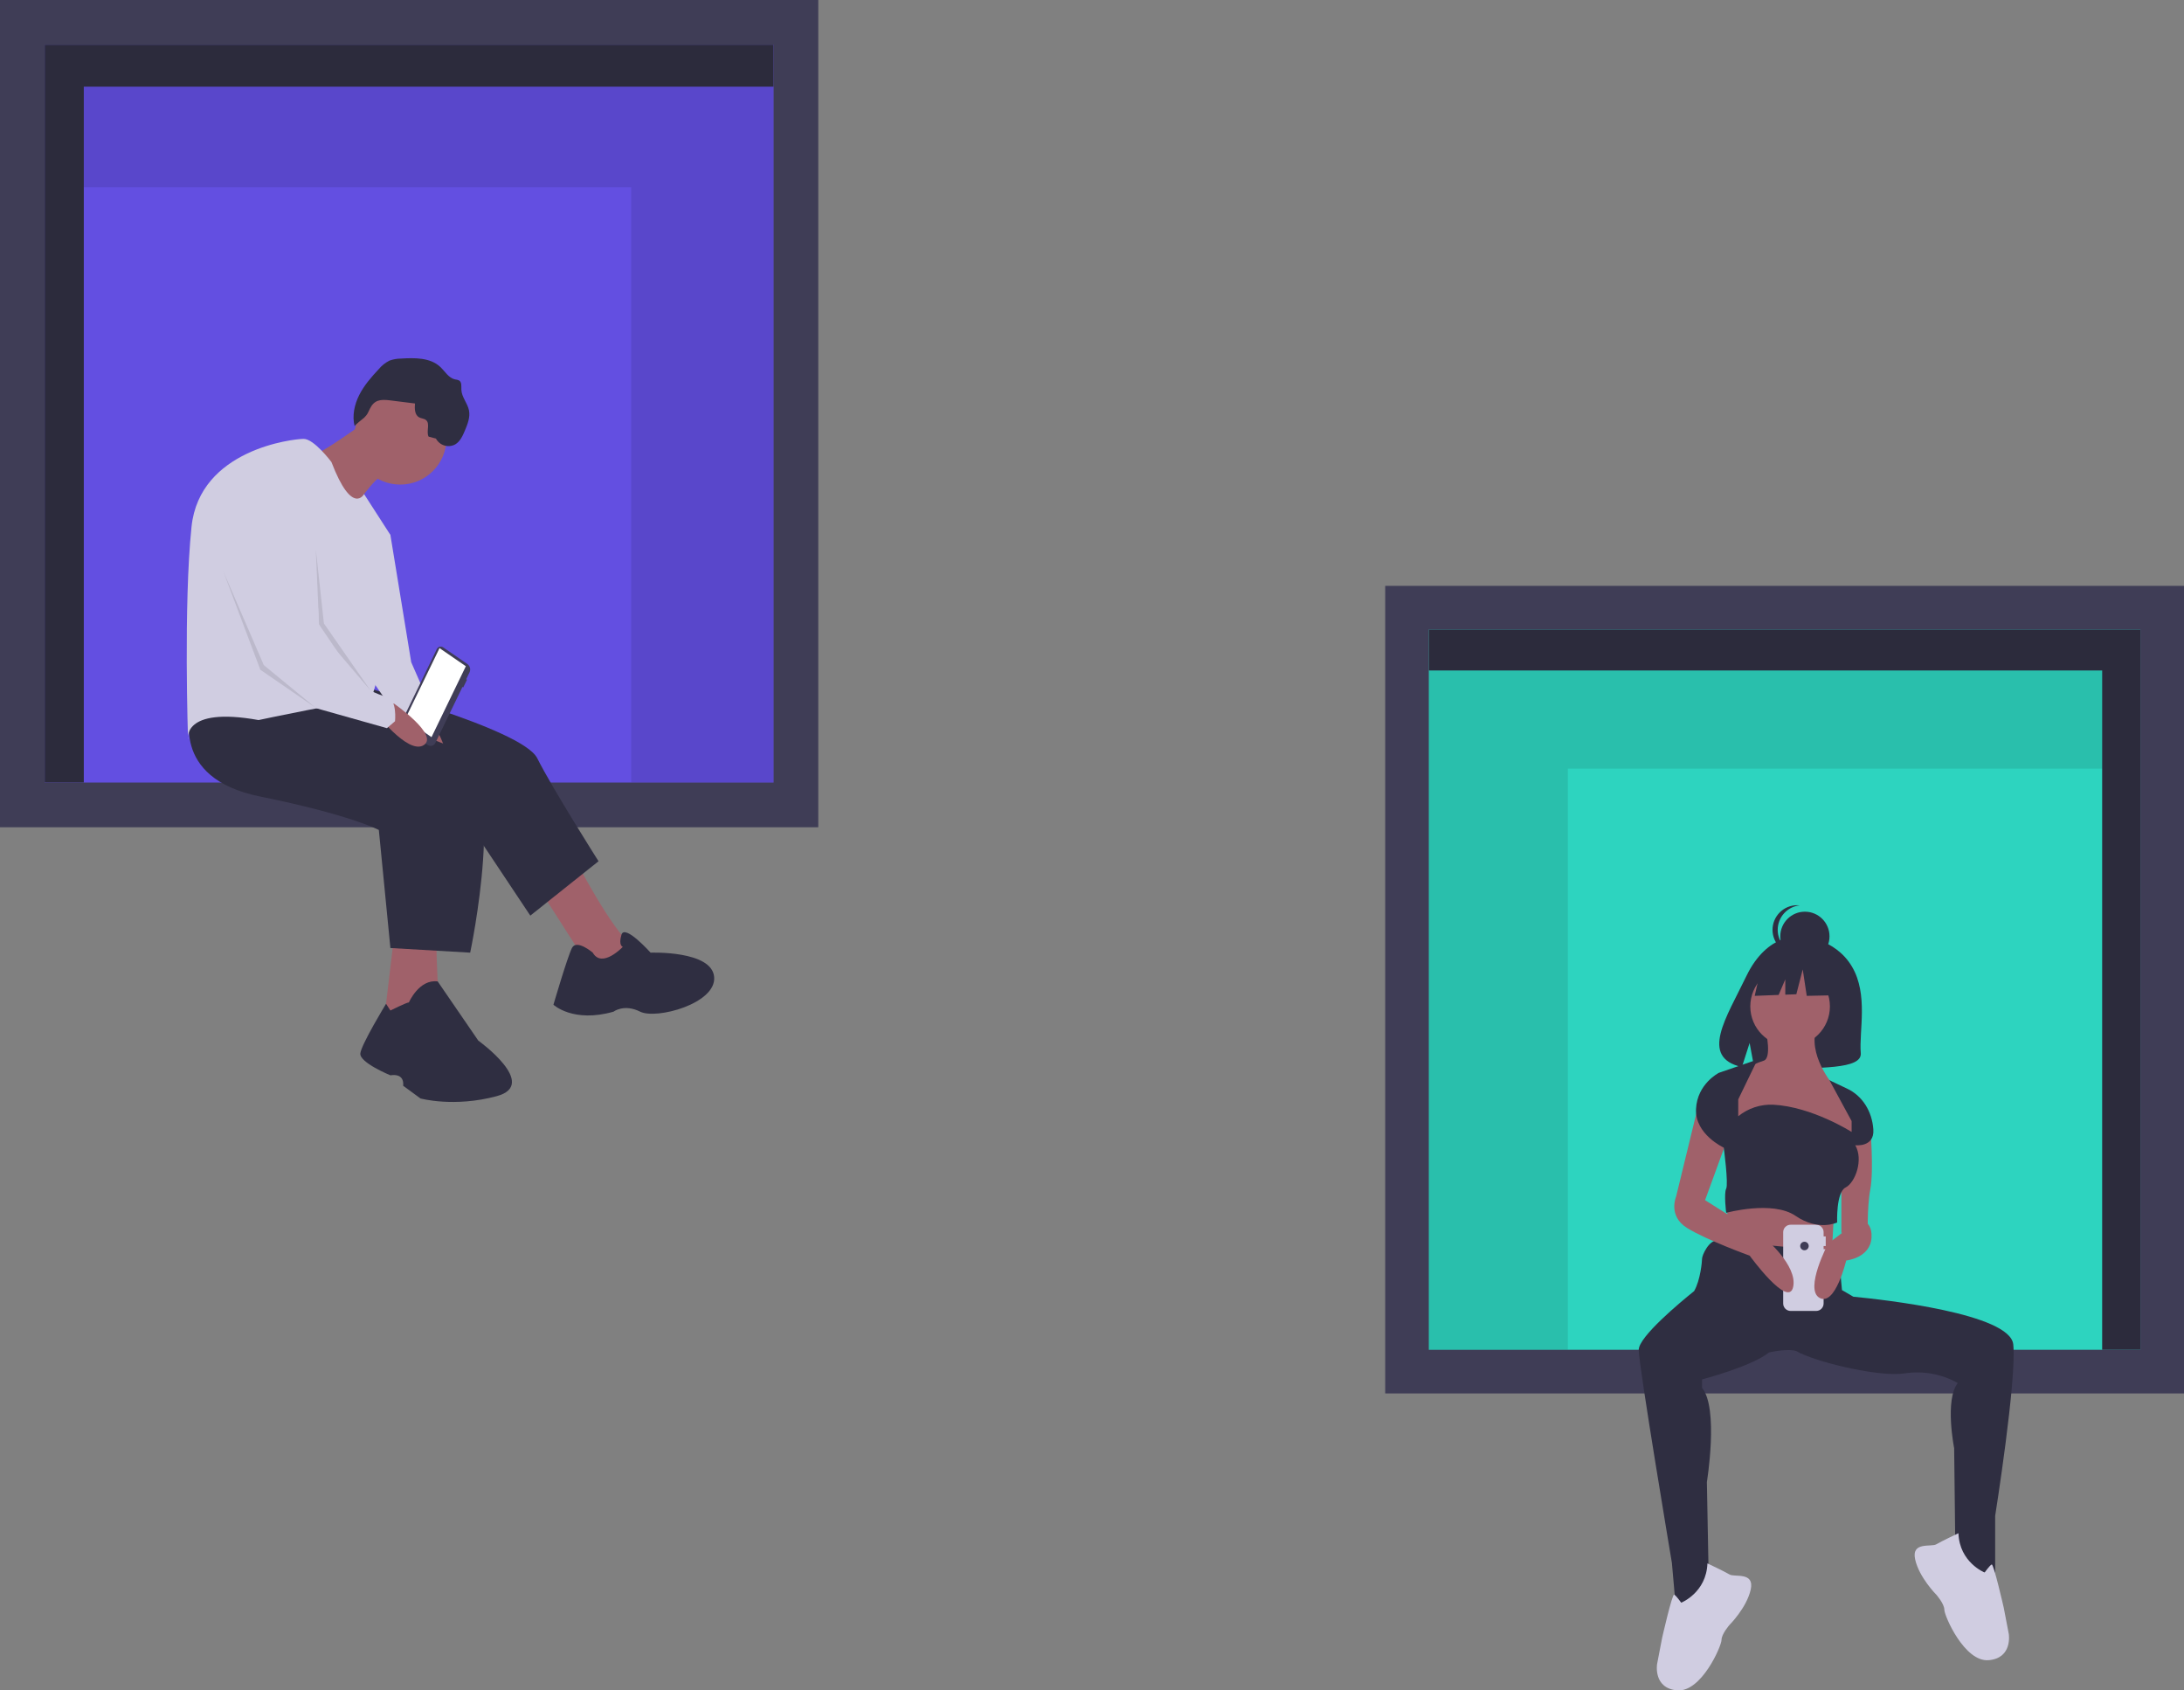 <svg width="725" height="561" viewBox="0 0 725 561" fill="none" xmlns="http://www.w3.org/2000/svg">
<rect x="0" y="0" width="725" height="561" fill="#808080" stroke="none"/>
<g clip-path="url(#clip0_27_2393)">
<path d="M266.512 8.203H9.461V269.719H266.512V8.203Z" fill="#634FE1"/>
<path d="M256.799 14.84H27.812H14.833V28.753V259.704H27.812V28.753H256.799V14.84Z" fill="#3F3D56"/>
<path opacity="0.3" d="M256.799 14.84H27.812H14.833V28.753V259.704H27.812V28.753H256.799V14.84Z" fill="black"/>
<path opacity="0.1" d="M219.716 28.753H209.519H27.812V62.144H209.519V259.704H256.799V28.753H219.716Z" fill="black"/>
<path d="M0 0V274.544H271.632V0H0ZM256.799 259.704H14.833V14.84H256.799V259.704Z" fill="#3F3D56"/>
<path d="M190.628 284.666C190.628 284.666 202.911 308.475 209.82 313.851C216.729 319.228 198.688 325.756 198.688 325.756L177.577 292.73L190.628 284.666Z" fill="#A0616A"/>
<path d="M116.163 226.679C116.163 226.679 173.355 241.656 178.345 251.64C183.335 261.625 198.688 285.818 198.688 285.818L176.042 303.867L153.779 270.457L92.365 242.808L116.163 226.679Z" fill="#2F2E41"/>
<path d="M196.769 316.155C196.769 316.155 191.395 311.547 189.86 314.619C188.325 317.691 183.719 333.436 183.719 333.436C183.719 333.436 190.244 339.581 203.678 335.74C203.678 335.74 207.133 333.052 212.506 335.74C217.88 338.429 237.84 333.052 237.072 324.22C236.304 315.387 215.961 316.155 215.961 316.155C215.961 316.155 207.392 306.551 206.303 310.201C205.214 313.851 206.749 314.235 206.749 314.235C206.749 314.235 199.84 321.532 196.769 316.155Z" fill="#2F2E41"/>
<path d="M131.133 308.091L127.294 340.349H146.102C146.102 340.349 144.567 315.387 144.951 312.315C145.335 309.243 131.133 308.091 131.133 308.091Z" fill="#A0616A"/>
<path d="M141.88 237.047C141.88 237.047 152.244 252.408 146.103 253.56C139.961 254.712 134.971 237.047 134.971 237.047H141.88Z" fill="#A0616A"/>
<path d="M63.577 235.511C63.577 235.511 55.901 258.168 86.224 264.313C116.547 270.457 125.759 275.449 125.759 275.449L129.597 314.619L156.082 316.155C156.082 316.155 168.749 256.632 152.244 248.952C135.739 241.271 100.81 232.439 100.81 232.439L63.577 235.511Z" fill="#2F2E41"/>
<path d="M129.597 335.356C129.597 335.356 134.971 332.668 135.739 332.668C135.739 332.668 139.113 324.883 145.294 325.703L158.769 345.341C158.769 345.341 179.113 359.934 164.911 363.774C150.709 367.614 139.577 364.542 139.577 364.542L133.82 360.318C133.82 360.318 134.587 356.094 129.597 356.862C129.597 356.862 119.234 352.637 119.618 349.565C120.001 346.493 128.154 333.121 128.154 333.121L129.597 335.356Z" fill="#2F2E41"/>
<path d="M132.86 160.819C141.34 160.819 148.214 153.942 148.214 145.458C148.214 136.975 141.34 130.098 132.86 130.098C124.38 130.098 117.506 136.975 117.506 145.458C117.506 153.942 124.38 160.819 132.86 160.819Z" fill="#A0616A"/>
<path d="M120.385 140.658C120.385 140.658 106.567 150.643 103.88 151.027C101.193 151.411 116.547 170.228 116.547 170.228C116.547 170.228 123.84 158.323 128.446 156.787C133.052 155.251 120.385 140.658 120.385 140.658Z" fill="#A0616A"/>
<path d="M110.022 153.331C110.022 153.331 104.264 145.65 100.81 145.65C97.355 145.65 66.264 149.107 63.577 174.836C60.89 200.565 62.426 245.496 62.426 245.496C62.426 245.496 60.123 234.359 85.84 238.967C85.84 238.967 116.547 232.439 121.921 232.439C127.294 232.439 129.597 177.524 129.597 177.524L120.858 163.968C120.858 163.968 116.931 171.38 110.022 153.331Z" fill="#D0CDE1"/>
<path d="M123.84 174.452L129.597 177.524L136.507 219.766L146.102 241.656C146.102 241.656 135.739 238.086 134.971 242.367L119.618 220.15L123.84 174.452Z" fill="#D0CDE1"/>
<path d="M129.408 132.861L137.761 133.905C137.601 135.605 137.646 137.712 139.152 138.516C139.86 138.894 140.758 138.875 141.386 139.376C142.895 140.58 141.419 143.169 142.271 144.902L144.714 145.548C145.007 146.098 145.406 146.583 145.888 146.978C146.37 147.372 146.925 147.667 147.522 147.846C148.118 148.025 148.744 148.085 149.363 148.021C149.982 147.957 150.583 147.771 151.13 147.474C152.772 146.487 153.608 144.603 154.347 142.836C155.229 140.724 156.13 138.456 155.688 136.21C155.214 133.797 153.243 131.792 153.154 129.335C153.114 128.236 153.346 126.865 152.42 126.273C151.994 126.072 151.535 125.951 151.065 125.913C148.932 125.467 147.743 123.258 146.152 121.767C142.817 118.643 137.696 118.725 133.135 118.998C131.83 119.003 130.535 119.228 129.305 119.666C127.914 120.364 126.685 121.344 125.696 122.545C123.25 125.155 120.869 127.888 119.256 131.081C117.643 134.273 116.848 138.003 117.725 141.471C117.638 141.137 120.541 138.954 120.902 138.604C122.037 137.505 122.14 136.98 122.754 135.715C124.185 132.767 126.175 132.457 129.408 132.861Z" fill="#2F2E41"/>
<path opacity="0.1" d="M104.84 182.324L105.992 209.206L123.065 229.238L107.527 206.902L104.84 182.324Z" fill="black"/>
<path opacity="0.1" d="M74.133 189.621L87.567 220.727L104.84 234.935L86.415 222.263L74.133 189.621Z" fill="black"/>
<path d="M147.107 214.833L155.224 220.419C155.628 220.738 155.911 221.186 156.024 221.689C156.137 222.191 156.073 222.717 155.844 223.178L154.759 225.42L155.01 225.593L153.777 228.14L153.525 227.967L144.584 246.427C144.491 246.67 144.345 246.889 144.156 247.067C143.967 247.246 143.741 247.379 143.493 247.458C143.246 247.537 142.984 247.56 142.727 247.524C142.47 247.488 142.224 247.394 142.008 247.25L134.379 242C133.914 241.634 133.59 241.118 133.46 240.541C133.33 239.963 133.403 239.358 133.666 238.828L144.955 215.52C145.033 215.317 145.155 215.135 145.313 214.986C145.47 214.837 145.659 214.725 145.866 214.659C146.073 214.593 146.291 214.574 146.506 214.605C146.721 214.635 146.926 214.713 147.107 214.833Z" fill="#3F3D56"/>
<path d="M134.507 238.624L143.244 244.637L154.642 221.106L145.904 215.093L134.507 238.624Z" fill="white"/>
<path d="M130.714 233.444C130.714 233.444 145.939 244 140.633 247.302C135.327 250.603 124.275 235.951 124.275 235.951L130.714 233.444Z" fill="#A0616A"/>
<path d="M85.456 155.251C85.456 155.251 65.496 161.011 71.254 178.676C72.643 182.937 74.322 187.511 76.071 191.999C81.571 206.117 87.759 219.382 87.759 219.382L105.108 235.076L128.446 241.655L131.133 239.351C131.133 239.351 131.901 232.055 128.446 231.287C124.991 230.519 119.618 227.447 119.618 227.447L105.8 207.094C105.8 207.094 105.416 156.403 85.456 155.251Z" fill="#D0CDE1"/>
<path d="M464.833 457.73L715.765 457.73V202.441L464.833 202.441V457.73Z" fill="#2DD4BF"/>
<path d="M474.315 208.92H697.85H710.52V222.502V447.954H697.85V222.502H474.315V208.92Z" fill="#3F3D56"/>
<path opacity="0.3" d="M474.315 208.92H697.85H710.52V222.502V447.954H697.85V222.502H474.315V208.92Z" fill="black"/>
<path opacity="0.1" d="M510.515 222.502H520.47H697.85V255.097H520.47V447.954H474.315V222.502H510.515Z" fill="black"/>
<path d="M459.835 194.433V462.441H725V194.433H459.835ZM474.315 208.92H710.52V447.954H474.315V208.92Z" fill="#3F3D56"/>
<path d="M614.778 320.788C609.068 311.135 597.772 310.685 597.772 310.685C597.772 310.685 586.764 309.277 579.702 323.978C573.12 337.681 564.036 350.911 578.24 354.119L580.805 346.13L582.394 354.713C584.416 354.859 586.445 354.894 588.471 354.817C603.682 354.326 618.168 354.961 617.701 349.5C617.081 342.241 620.273 330.076 614.778 320.788Z" fill="#2F2E41"/>
<path d="M573.622 398.693L572.421 420.327L607.658 423.932L608.86 401.498L596.846 393.886L573.622 398.693Z" fill="#A0616A"/>
<path d="M668.322 446.166C667.266 435.946 625.314 431.307 615.232 430.339L611.462 428.139L610.261 415.319C610.261 415.319 573.022 412.114 570.219 411.714C567.416 411.313 565.013 416.521 565.013 417.723C565.013 418.591 564.489 424.794 562.385 428.471C557.842 432.123 543.991 443.615 543.991 447.969C543.991 453.177 555.003 518.677 555.003 518.677L556.204 532.298L567.416 534.301L566.615 491.836C566.615 491.836 570.619 467.399 565.013 460.588V457.784C565.013 457.784 581.455 453.498 587.25 448.832C588.929 448.471 593.648 447.581 596.254 448.355C596.612 448.565 597.024 448.782 597.482 449.002C597.541 449.055 597.596 449.111 597.648 449.171L597.693 449.102C605.189 452.612 624.42 457.04 632.284 455.781C638.35 454.855 644.551 455.983 649.903 458.986C645.498 464.594 648.702 480.619 648.702 480.619L649.102 515.072L654.708 521.882H662.316V503.053C662.316 503.053 669.524 457.784 668.322 446.166Z" fill="#2F2E41"/>
<path d="M594.244 347.215C601.542 347.215 607.458 341.296 607.458 333.995C607.458 326.693 601.542 320.774 594.244 320.774C586.946 320.774 581.03 326.693 581.03 333.995C581.03 341.296 586.946 347.215 594.244 347.215Z" fill="#A0616A"/>
<path d="M586.236 342.407C586.236 342.407 588.238 351.221 585.435 352.022C583.217 352.757 581.073 353.696 579.028 354.827L575.825 365.242V375.658L614.666 380.065L615.867 376.46V371.252L611.462 363.239L609.46 361.236C609.46 361.236 600.651 351.622 602.653 342.407H586.236Z" fill="#A0616A"/>
<path d="M620.872 374.256C620.872 374.256 622.073 388.278 620.872 394.688C619.671 401.097 620.071 410.712 620.071 410.712L611.262 409.11V387.477L613.264 375.859L620.872 374.256Z" fill="#A0616A"/>
<path d="M599.154 318.906C603.665 318.906 607.323 315.248 607.323 310.734C607.323 306.221 603.665 302.562 599.154 302.562C594.643 302.562 590.986 306.221 590.986 310.734C590.986 315.248 594.643 318.906 599.154 318.906Z" fill="#2F2E41"/>
<path d="M590.126 308.584C590.127 306.565 590.873 304.619 592.223 303.118C593.572 301.618 595.429 300.67 597.435 300.458C597.149 300.427 596.862 300.412 596.575 300.412C594.409 300.412 592.331 301.273 590.799 302.805C589.267 304.338 588.407 306.416 588.407 308.584C588.407 310.751 589.267 312.83 590.799 314.362C592.331 315.895 594.409 316.756 596.575 316.756C596.862 316.755 597.149 316.74 597.435 316.71C595.429 316.497 593.572 315.55 592.223 314.049C590.873 312.549 590.127 310.602 590.126 308.584V308.584Z" fill="#2F2E41"/>
<path d="M612.254 319.857L601.094 314.009L585.681 316.402L582.493 330.492L590.43 330.186L592.648 325.01V330.101L596.31 329.96L598.436 321.718L599.765 330.492L612.785 330.226L612.254 319.857Z" fill="#2F2E41"/>
<path d="M566.793 518.845C566.793 518.845 572.475 521.52 574.146 522.523C575.817 523.527 582.502 521.52 581.165 527.539C579.828 533.558 574.146 539.243 574.146 539.243C574.146 539.243 571.472 542.253 571.472 544.259C571.472 546.265 564.787 561.648 556.765 560.979C548.744 560.31 550.081 552.285 550.081 552.285L551.752 543.59C551.752 543.59 555.094 528.877 555.763 529.211C556.431 529.546 558.102 531.886 558.102 531.886C558.102 531.886 566.458 528.542 566.793 518.845Z" fill="#D0CDE1"/>
<path d="M650.125 508.83C650.125 508.83 644.443 511.505 642.772 512.508C641.101 513.511 634.416 511.505 635.753 517.524C637.09 523.543 642.772 529.228 642.772 529.228C642.772 529.228 645.446 532.237 645.446 534.244C645.446 536.25 652.131 551.632 660.152 550.964C668.174 550.295 666.837 542.269 666.837 542.269L665.166 533.575C665.166 533.575 661.824 518.861 661.155 519.196C660.487 519.53 658.816 521.871 658.816 521.871C658.816 521.871 650.46 518.527 650.125 508.83Z" fill="#D0CDE1"/>
<path d="M606.07 413.514V410.335H605.364V408.922C605.364 408.597 605.3 408.275 605.176 407.975C605.052 407.675 604.87 407.403 604.64 407.173C604.411 406.943 604.138 406.761 603.838 406.637C603.539 406.513 603.217 406.449 602.893 406.449H594.418C593.763 406.449 593.134 406.709 592.671 407.173C592.207 407.637 591.947 408.266 591.947 408.922V432.59C591.947 433.246 592.207 433.875 592.671 434.339C593.134 434.802 593.763 435.063 594.418 435.063H602.893C603.548 435.063 604.177 434.802 604.64 434.339C605.104 433.875 605.364 433.246 605.364 432.59V417.753H606.07V414.574H605.364V413.514H606.07Z" fill="#D0CDE1"/>
<path d="M599.009 414.927C599.789 414.927 600.421 414.295 600.421 413.514C600.421 412.734 599.789 412.101 599.009 412.101C598.229 412.101 597.596 412.734 597.596 413.514C597.596 414.295 598.229 414.927 599.009 414.927Z" fill="#3F3D56"/>
<path d="M563.612 367.446L556.404 397.091C556.404 397.091 553.601 403.501 560.008 407.507C566.415 411.513 580.83 416.721 580.83 416.721C580.83 416.721 593.643 434.348 595.245 427.137C596.847 419.926 585.635 410.712 585.635 410.712L566.014 398.293L573.622 377.461L563.612 367.446Z" fill="#A0616A"/>
<path d="M615.667 404.703C615.667 404.703 621.673 403.902 621.272 410.712C620.872 417.523 612.864 418.324 612.864 418.324C612.864 418.324 609.26 433.547 604.054 430.743C598.849 427.938 606.857 412.715 606.857 412.715L613.665 407.507L615.667 404.703Z" fill="#A0616A"/>
<path d="M577.026 364.842L583.432 351.622L570.619 356.028C570.619 356.028 563.411 359.634 563.011 368.047C562.61 376.46 572.221 380.866 572.221 380.866C572.221 380.866 573.822 392.885 573.021 394.487C572.221 396.09 573.021 402.499 573.021 402.499C573.021 402.499 588.438 398.293 596.046 403.501C603.654 408.709 609.86 405.704 609.86 405.704C609.86 405.704 609.46 395.689 612.663 394.087C615.867 392.484 618.67 384.872 615.867 380.065C615.867 380.065 622.274 380.866 621.873 374.857C621.473 368.848 618.269 363.64 613.064 361.236C607.858 358.833 607.283 358.449 607.283 358.449L614.665 372.053V375.658C614.665 375.658 601.596 367.312 588.666 366.617C584.447 366.424 580.305 367.788 577.026 370.45L577.026 370.45V364.842Z" fill="#2F2E41"/>
</g>
<defs>
<clipPath id="clip0_27_2393">
<rect width="725" height="561" fill="white"/>
</clipPath>
</defs>
</svg>
